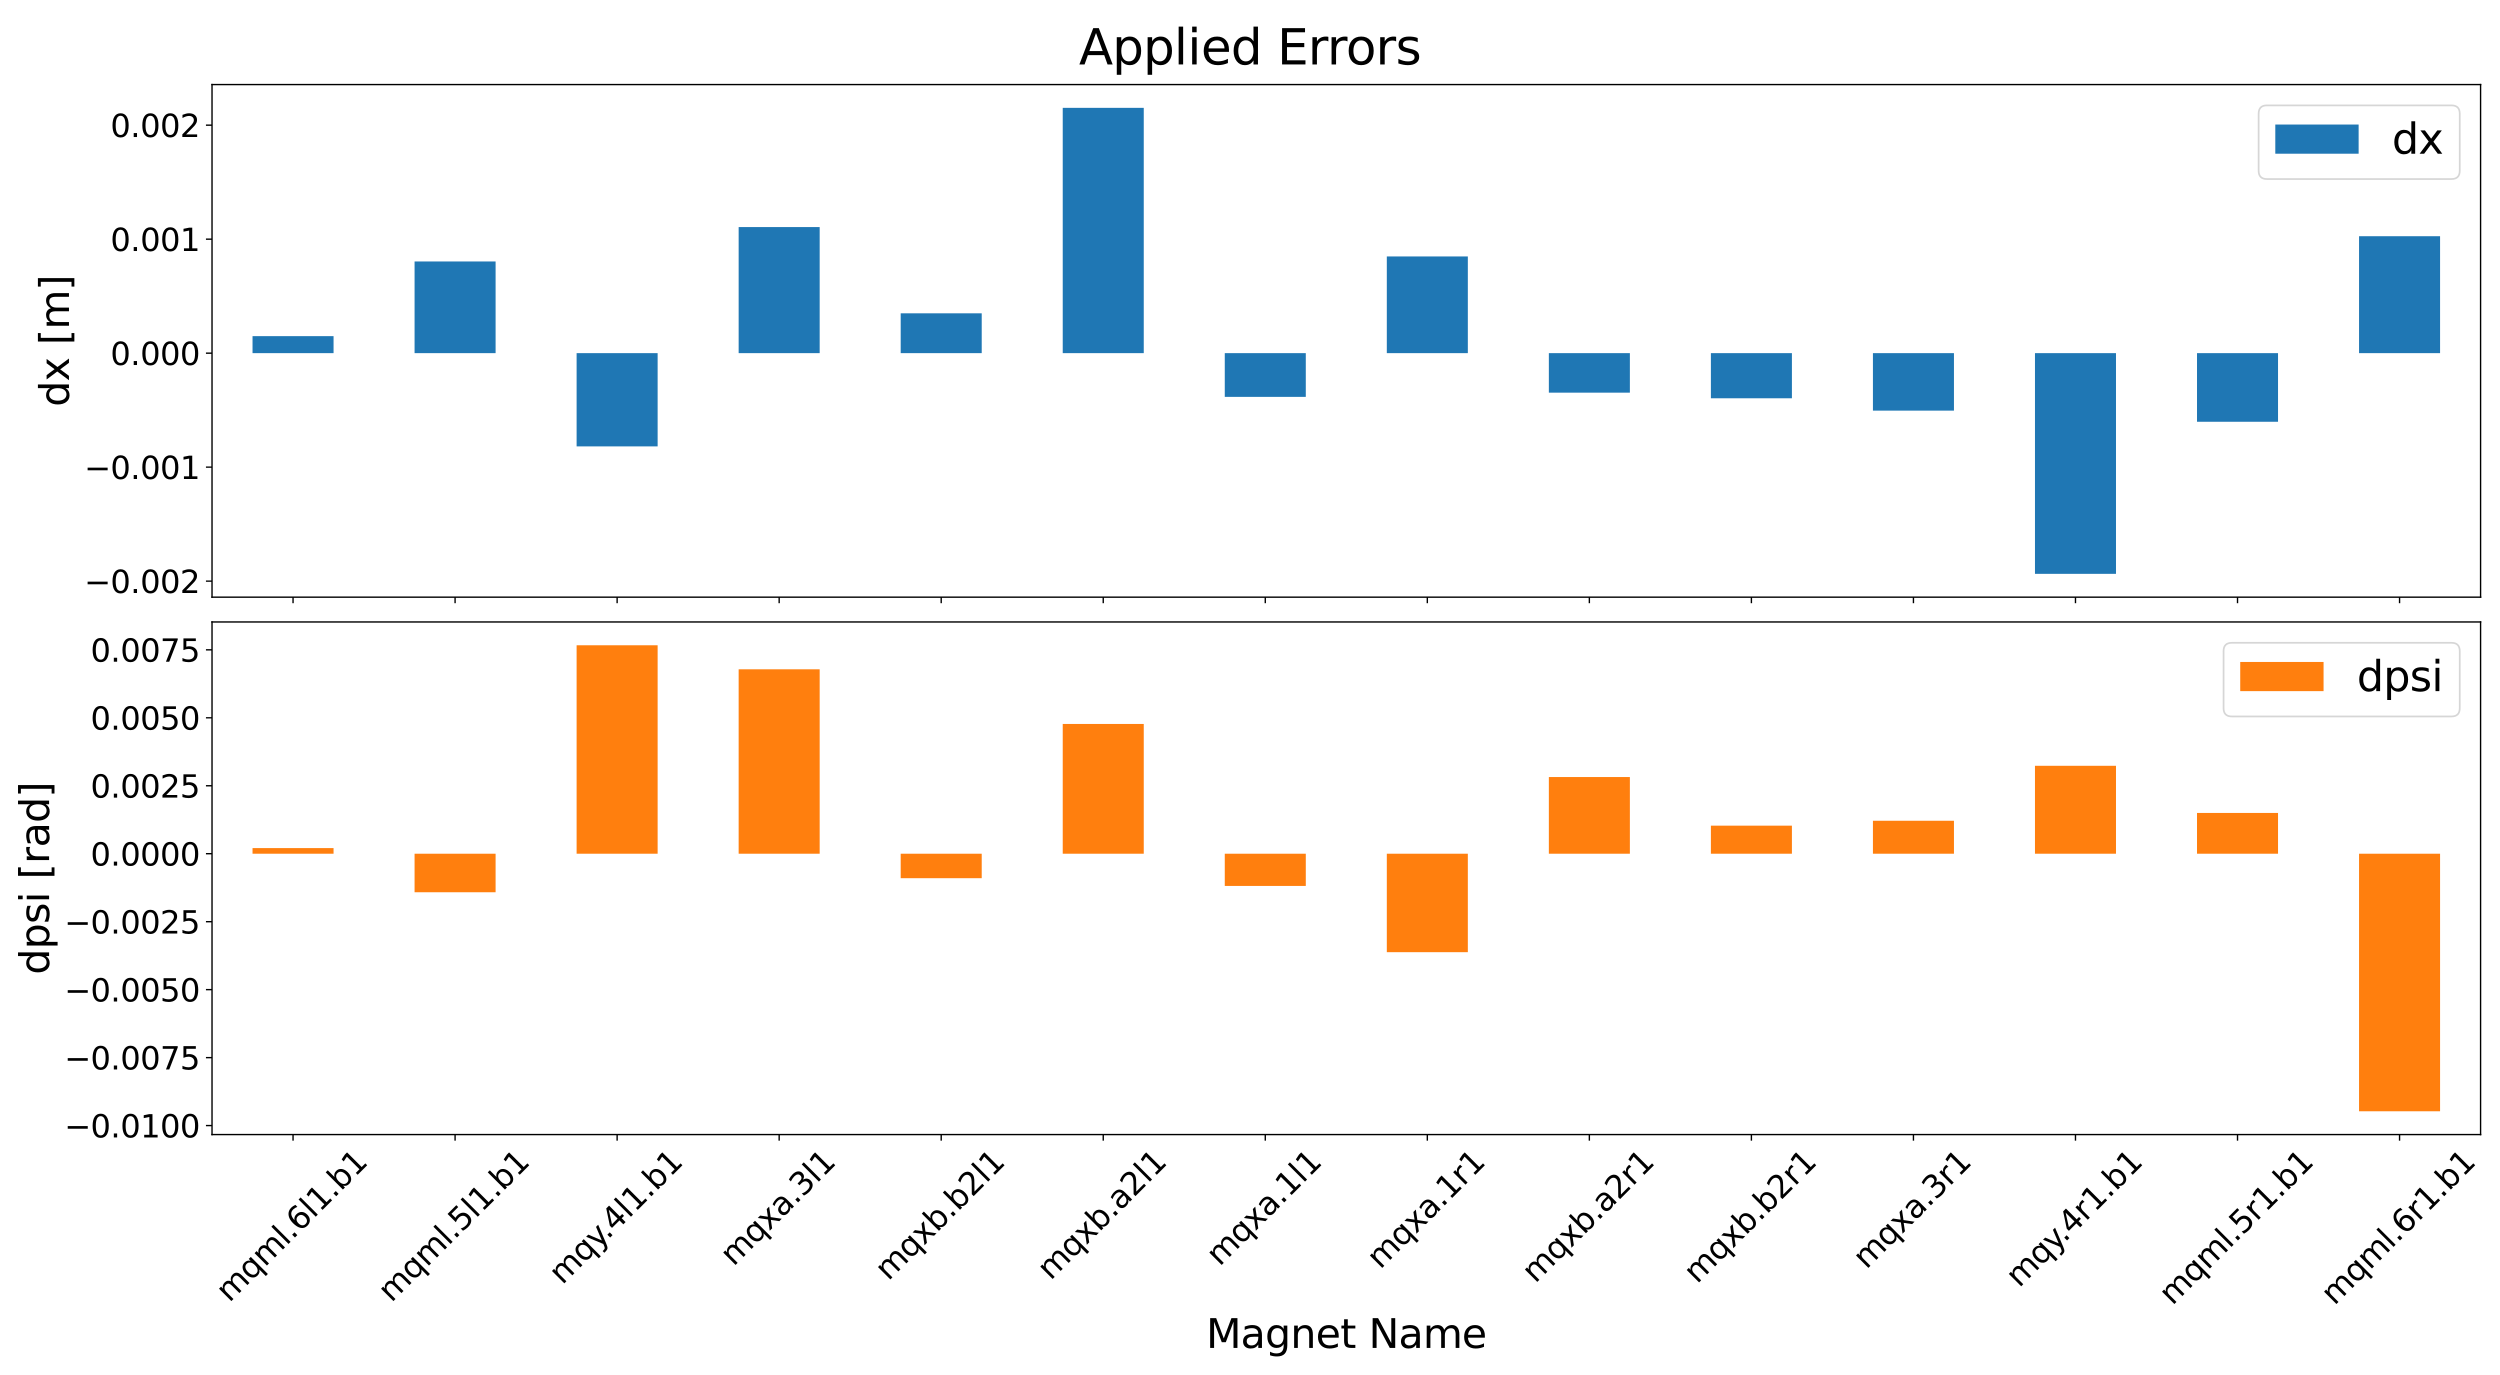 <?xml version="1.0" encoding="utf-8" standalone="no"?>
<!DOCTYPE svg PUBLIC "-//W3C//DTD SVG 1.1//EN"
  "http://www.w3.org/Graphics/SVG/1.1/DTD/svg11.dtd">
<svg xmlns:xlink="http://www.w3.org/1999/xlink" width="1440pt" height="792pt" viewBox="0 0 1440 792" xmlns="http://www.w3.org/2000/svg" version="1.1">
 <defs>
  <style type="text/css">*{stroke-linejoin: round; stroke-linecap: butt}</style>
 </defs>
 <g id="figure_1">
  <g id="patch_1">
   <path d="M 0 792 
L 1440 792 
L 1440 0 
L 0 0 
z
" style="fill: #ffffff"/>
  </g>
  <g id="axes_1">
   <g id="patch_2">
    <path d="M 122.126 343.956 
L 1428.814 343.956 
L 1428.814 48.699 
L 122.126 48.699 
z
" style="fill: #ffffff"/>
   </g>
   <g id="patch_3">
    <path d="M 145.46 203.41 
L 192.127 203.41 
L 192.127 193.617 
L 145.46 193.617 
z
" clip-path="url(#pc0a61273ad)" style="fill: #1f77b4"/>
   </g>
   <g id="patch_4">
    <path d="M 238.795 203.41 
L 285.462 203.41 
L 285.462 150.607 
L 238.795 150.607 
z
" clip-path="url(#pc0a61273ad)" style="fill: #1f77b4"/>
   </g>
   <g id="patch_5">
    <path d="M 332.13 203.41 
L 378.797 203.41 
L 378.797 257.121 
L 332.13 257.121 
z
" clip-path="url(#pc0a61273ad)" style="fill: #1f77b4"/>
   </g>
   <g id="patch_6">
    <path d="M 425.464 203.41 
L 472.132 203.41 
L 472.132 130.792 
L 425.464 130.792 
z
" clip-path="url(#pc0a61273ad)" style="fill: #1f77b4"/>
   </g>
   <g id="patch_7">
    <path d="M 518.799 203.41 
L 565.467 203.41 
L 565.467 180.472 
L 518.799 180.472 
z
" clip-path="url(#pc0a61273ad)" style="fill: #1f77b4"/>
   </g>
   <g id="patch_8">
    <path d="M 612.134 203.41 
L 658.802 203.41 
L 658.802 62.12 
L 612.134 62.12 
z
" clip-path="url(#pc0a61273ad)" style="fill: #1f77b4"/>
   </g>
   <g id="patch_9">
    <path d="M 705.469 203.41 
L 752.136 203.41 
L 752.136 228.599 
L 705.469 228.599 
z
" clip-path="url(#pc0a61273ad)" style="fill: #1f77b4"/>
   </g>
   <g id="patch_10">
    <path d="M 798.804 203.41 
L 845.471 203.41 
L 845.471 147.715 
L 798.804 147.715 
z
" clip-path="url(#pc0a61273ad)" style="fill: #1f77b4"/>
   </g>
   <g id="patch_11">
    <path d="M 892.139 203.41 
L 938.806 203.41 
L 938.806 226.169 
L 892.139 226.169 
z
" clip-path="url(#pc0a61273ad)" style="fill: #1f77b4"/>
   </g>
   <g id="patch_12">
    <path d="M 985.473 203.41 
L 1032.141 203.41 
L 1032.141 229.407 
L 985.473 229.407 
z
" clip-path="url(#pc0a61273ad)" style="fill: #1f77b4"/>
   </g>
   <g id="patch_13">
    <path d="M 1078.808 203.41 
L 1125.476 203.41 
L 1125.476 236.519 
L 1078.808 236.519 
z
" clip-path="url(#pc0a61273ad)" style="fill: #1f77b4"/>
   </g>
   <g id="patch_14">
    <path d="M 1172.143 203.41 
L 1218.81 203.41 
L 1218.81 330.535 
L 1172.143 330.535 
z
" clip-path="url(#pc0a61273ad)" style="fill: #1f77b4"/>
   </g>
   <g id="patch_15">
    <path d="M 1265.478 203.41 
L 1312.145 203.41 
L 1312.145 242.938 
L 1265.478 242.938 
z
" clip-path="url(#pc0a61273ad)" style="fill: #1f77b4"/>
   </g>
   <g id="patch_16">
    <path d="M 1358.813 203.41 
L 1405.48 203.41 
L 1405.48 136.06 
L 1358.813 136.06 
z
" clip-path="url(#pc0a61273ad)" style="fill: #1f77b4"/>
   </g>
   <g id="matplotlib.axis_1">
    <g id="xtick_1">
     <g id="line2d_1">
      <defs>
       <path id="ma0c2e4f33f" d="M 0 0 
L 0 3.5 
" style="stroke: #000000; stroke-width: 0.8"/>
      </defs>
      <g>
       <use xlink:href="#ma0c2e4f33f" x="168.794" y="343.956" style="stroke: #000000; stroke-width: 0.8"/>
      </g>
     </g>
    </g>
    <g id="xtick_2">
     <g id="line2d_2">
      <g>
       <use xlink:href="#ma0c2e4f33f" x="262.128" y="343.956" style="stroke: #000000; stroke-width: 0.8"/>
      </g>
     </g>
    </g>
    <g id="xtick_3">
     <g id="line2d_3">
      <g>
       <use xlink:href="#ma0c2e4f33f" x="355.463" y="343.956" style="stroke: #000000; stroke-width: 0.8"/>
      </g>
     </g>
    </g>
    <g id="xtick_4">
     <g id="line2d_4">
      <g>
       <use xlink:href="#ma0c2e4f33f" x="448.798" y="343.956" style="stroke: #000000; stroke-width: 0.8"/>
      </g>
     </g>
    </g>
    <g id="xtick_5">
     <g id="line2d_5">
      <g>
       <use xlink:href="#ma0c2e4f33f" x="542.133" y="343.956" style="stroke: #000000; stroke-width: 0.8"/>
      </g>
     </g>
    </g>
    <g id="xtick_6">
     <g id="line2d_6">
      <g>
       <use xlink:href="#ma0c2e4f33f" x="635.468" y="343.956" style="stroke: #000000; stroke-width: 0.8"/>
      </g>
     </g>
    </g>
    <g id="xtick_7">
     <g id="line2d_7">
      <g>
       <use xlink:href="#ma0c2e4f33f" x="728.803" y="343.956" style="stroke: #000000; stroke-width: 0.8"/>
      </g>
     </g>
    </g>
    <g id="xtick_8">
     <g id="line2d_8">
      <g>
       <use xlink:href="#ma0c2e4f33f" x="822.137" y="343.956" style="stroke: #000000; stroke-width: 0.8"/>
      </g>
     </g>
    </g>
    <g id="xtick_9">
     <g id="line2d_9">
      <g>
       <use xlink:href="#ma0c2e4f33f" x="915.472" y="343.956" style="stroke: #000000; stroke-width: 0.8"/>
      </g>
     </g>
    </g>
    <g id="xtick_10">
     <g id="line2d_10">
      <g>
       <use xlink:href="#ma0c2e4f33f" x="1008.807" y="343.956" style="stroke: #000000; stroke-width: 0.8"/>
      </g>
     </g>
    </g>
    <g id="xtick_11">
     <g id="line2d_11">
      <g>
       <use xlink:href="#ma0c2e4f33f" x="1102.142" y="343.956" style="stroke: #000000; stroke-width: 0.8"/>
      </g>
     </g>
    </g>
    <g id="xtick_12">
     <g id="line2d_12">
      <g>
       <use xlink:href="#ma0c2e4f33f" x="1195.477" y="343.956" style="stroke: #000000; stroke-width: 0.8"/>
      </g>
     </g>
    </g>
    <g id="xtick_13">
     <g id="line2d_13">
      <g>
       <use xlink:href="#ma0c2e4f33f" x="1288.812" y="343.956" style="stroke: #000000; stroke-width: 0.8"/>
      </g>
     </g>
    </g>
    <g id="xtick_14">
     <g id="line2d_14">
      <g>
       <use xlink:href="#ma0c2e4f33f" x="1382.146" y="343.956" style="stroke: #000000; stroke-width: 0.8"/>
      </g>
     </g>
    </g>
   </g>
   <g id="matplotlib.axis_2">
    <g id="ytick_1">
     <g id="line2d_15">
      <defs>
       <path id="ma0273897bb" d="M 0 0 
L -3.5 0 
" style="stroke: #000000; stroke-width: 0.8"/>
      </defs>
      <g>
       <use xlink:href="#ma0273897bb" x="122.126" y="334.731" style="stroke: #000000; stroke-width: 0.8"/>
      </g>
     </g>
     <g id="text_1">
      <!-- −0.002 -->
      <g transform="translate(48.512 341.57) scale(0.18 -0.18)">
       <defs>
        <path id="DejaVuSans-2212" d="M 678 2272 
L 4684 2272 
L 4684 1741 
L 678 1741 
L 678 2272 
z
" transform="scale(0.016)"/>
        <path id="DejaVuSans-30" d="M 2034 4250 
Q 1547 4250 1301 3770 
Q 1056 3291 1056 2328 
Q 1056 1369 1301 889 
Q 1547 409 2034 409 
Q 2525 409 2770 889 
Q 3016 1369 3016 2328 
Q 3016 3291 2770 3770 
Q 2525 4250 2034 4250 
z
M 2034 4750 
Q 2819 4750 3233 4129 
Q 3647 3509 3647 2328 
Q 3647 1150 3233 529 
Q 2819 -91 2034 -91 
Q 1250 -91 836 529 
Q 422 1150 422 2328 
Q 422 3509 836 4129 
Q 1250 4750 2034 4750 
z
" transform="scale(0.016)"/>
        <path id="DejaVuSans-2e" d="M 684 794 
L 1344 794 
L 1344 0 
L 684 0 
L 684 794 
z
" transform="scale(0.016)"/>
        <path id="DejaVuSans-32" d="M 1228 531 
L 3431 531 
L 3431 0 
L 469 0 
L 469 531 
Q 828 903 1448 1529 
Q 2069 2156 2228 2338 
Q 2531 2678 2651 2914 
Q 2772 3150 2772 3378 
Q 2772 3750 2511 3984 
Q 2250 4219 1831 4219 
Q 1534 4219 1204 4116 
Q 875 4013 500 3803 
L 500 4441 
Q 881 4594 1212 4672 
Q 1544 4750 1819 4750 
Q 2544 4750 2975 4387 
Q 3406 4025 3406 3419 
Q 3406 3131 3298 2873 
Q 3191 2616 2906 2266 
Q 2828 2175 2409 1742 
Q 1991 1309 1228 531 
z
" transform="scale(0.016)"/>
       </defs>
       <use xlink:href="#DejaVuSans-2212"/>
       <use xlink:href="#DejaVuSans-30" transform="translate(83.789 0)"/>
       <use xlink:href="#DejaVuSans-2e" transform="translate(147.412 0)"/>
       <use xlink:href="#DejaVuSans-30" transform="translate(179.199 0)"/>
       <use xlink:href="#DejaVuSans-30" transform="translate(242.822 0)"/>
       <use xlink:href="#DejaVuSans-32" transform="translate(306.445 0)"/>
      </g>
     </g>
    </g>
    <g id="ytick_2">
     <g id="line2d_16">
      <g>
       <use xlink:href="#ma0273897bb" x="122.126" y="269.07" style="stroke: #000000; stroke-width: 0.8"/>
      </g>
     </g>
     <g id="text_2">
      <!-- −0.001 -->
      <g transform="translate(48.512 275.909) scale(0.18 -0.18)">
       <defs>
        <path id="DejaVuSans-31" d="M 794 531 
L 1825 531 
L 1825 4091 
L 703 3866 
L 703 4441 
L 1819 4666 
L 2450 4666 
L 2450 531 
L 3481 531 
L 3481 0 
L 794 0 
L 794 531 
z
" transform="scale(0.016)"/>
       </defs>
       <use xlink:href="#DejaVuSans-2212"/>
       <use xlink:href="#DejaVuSans-30" transform="translate(83.789 0)"/>
       <use xlink:href="#DejaVuSans-2e" transform="translate(147.412 0)"/>
       <use xlink:href="#DejaVuSans-30" transform="translate(179.199 0)"/>
       <use xlink:href="#DejaVuSans-30" transform="translate(242.822 0)"/>
       <use xlink:href="#DejaVuSans-31" transform="translate(306.445 0)"/>
      </g>
     </g>
    </g>
    <g id="ytick_3">
     <g id="line2d_17">
      <g>
       <use xlink:href="#ma0273897bb" x="122.126" y="203.41" style="stroke: #000000; stroke-width: 0.8"/>
      </g>
     </g>
     <g id="text_3">
      <!-- 0.000 -->
      <g transform="translate(63.596 210.248) scale(0.18 -0.18)">
       <use xlink:href="#DejaVuSans-30"/>
       <use xlink:href="#DejaVuSans-2e" transform="translate(63.623 0)"/>
       <use xlink:href="#DejaVuSans-30" transform="translate(95.41 0)"/>
       <use xlink:href="#DejaVuSans-30" transform="translate(159.033 0)"/>
       <use xlink:href="#DejaVuSans-30" transform="translate(222.656 0)"/>
      </g>
     </g>
    </g>
    <g id="ytick_4">
     <g id="line2d_18">
      <g>
       <use xlink:href="#ma0273897bb" x="122.126" y="137.749" style="stroke: #000000; stroke-width: 0.8"/>
      </g>
     </g>
     <g id="text_4">
      <!-- 0.001 -->
      <g transform="translate(63.596 144.587) scale(0.18 -0.18)">
       <use xlink:href="#DejaVuSans-30"/>
       <use xlink:href="#DejaVuSans-2e" transform="translate(63.623 0)"/>
       <use xlink:href="#DejaVuSans-30" transform="translate(95.41 0)"/>
       <use xlink:href="#DejaVuSans-30" transform="translate(159.033 0)"/>
       <use xlink:href="#DejaVuSans-31" transform="translate(222.656 0)"/>
      </g>
     </g>
    </g>
    <g id="ytick_5">
     <g id="line2d_19">
      <g>
       <use xlink:href="#ma0273897bb" x="122.126" y="72.088" style="stroke: #000000; stroke-width: 0.8"/>
      </g>
     </g>
     <g id="text_5">
      <!-- 0.002 -->
      <g transform="translate(63.596 78.927) scale(0.18 -0.18)">
       <use xlink:href="#DejaVuSans-30"/>
       <use xlink:href="#DejaVuSans-2e" transform="translate(63.623 0)"/>
       <use xlink:href="#DejaVuSans-30" transform="translate(95.41 0)"/>
       <use xlink:href="#DejaVuSans-30" transform="translate(159.033 0)"/>
       <use xlink:href="#DejaVuSans-32" transform="translate(222.656 0)"/>
      </g>
     </g>
    </g>
    <g id="text_6">
     <!-- dx [m] -->
     <g transform="translate(39.729 234.265) rotate(-90) scale(0.23 -0.23)">
      <defs>
       <path id="DejaVuSans-64" d="M 2906 2969 
L 2906 4863 
L 3481 4863 
L 3481 0 
L 2906 0 
L 2906 525 
Q 2725 213 2448 61 
Q 2172 -91 1784 -91 
Q 1150 -91 751 415 
Q 353 922 353 1747 
Q 353 2572 751 3078 
Q 1150 3584 1784 3584 
Q 2172 3584 2448 3432 
Q 2725 3281 2906 2969 
z
M 947 1747 
Q 947 1113 1208 752 
Q 1469 391 1925 391 
Q 2381 391 2643 752 
Q 2906 1113 2906 1747 
Q 2906 2381 2643 2742 
Q 2381 3103 1925 3103 
Q 1469 3103 1208 2742 
Q 947 2381 947 1747 
z
" transform="scale(0.016)"/>
       <path id="DejaVuSans-78" d="M 3513 3500 
L 2247 1797 
L 3578 0 
L 2900 0 
L 1881 1375 
L 863 0 
L 184 0 
L 1544 1831 
L 300 3500 
L 978 3500 
L 1906 2253 
L 2834 3500 
L 3513 3500 
z
" transform="scale(0.016)"/>
       <path id="DejaVuSans-20" transform="scale(0.016)"/>
       <path id="DejaVuSans-5b" d="M 550 4863 
L 1875 4863 
L 1875 4416 
L 1125 4416 
L 1125 -397 
L 1875 -397 
L 1875 -844 
L 550 -844 
L 550 4863 
z
" transform="scale(0.016)"/>
       <path id="DejaVuSans-6d" d="M 3328 2828 
Q 3544 3216 3844 3400 
Q 4144 3584 4550 3584 
Q 5097 3584 5394 3201 
Q 5691 2819 5691 2113 
L 5691 0 
L 5113 0 
L 5113 2094 
Q 5113 2597 4934 2840 
Q 4756 3084 4391 3084 
Q 3944 3084 3684 2787 
Q 3425 2491 3425 1978 
L 3425 0 
L 2847 0 
L 2847 2094 
Q 2847 2600 2669 2842 
Q 2491 3084 2119 3084 
Q 1678 3084 1418 2786 
Q 1159 2488 1159 1978 
L 1159 0 
L 581 0 
L 581 3500 
L 1159 3500 
L 1159 2956 
Q 1356 3278 1631 3431 
Q 1906 3584 2284 3584 
Q 2666 3584 2933 3390 
Q 3200 3197 3328 2828 
z
" transform="scale(0.016)"/>
       <path id="DejaVuSans-5d" d="M 1947 4863 
L 1947 -844 
L 622 -844 
L 622 -397 
L 1369 -397 
L 1369 4416 
L 622 4416 
L 622 4863 
L 1947 4863 
z
" transform="scale(0.016)"/>
      </defs>
      <use xlink:href="#DejaVuSans-64"/>
      <use xlink:href="#DejaVuSans-78" transform="translate(63.477 0)"/>
      <use xlink:href="#DejaVuSans-20" transform="translate(122.656 0)"/>
      <use xlink:href="#DejaVuSans-5b" transform="translate(154.443 0)"/>
      <use xlink:href="#DejaVuSans-6d" transform="translate(193.457 0)"/>
      <use xlink:href="#DejaVuSans-5d" transform="translate(290.869 0)"/>
     </g>
    </g>
   </g>
   <g id="patch_17">
    <path d="M 122.126 343.956 
L 122.126 48.699 
" style="fill: none; stroke: #000000; stroke-width: 0.8; stroke-linejoin: miter; stroke-linecap: square"/>
   </g>
   <g id="patch_18">
    <path d="M 1428.814 343.956 
L 1428.814 48.699 
" style="fill: none; stroke: #000000; stroke-width: 0.8; stroke-linejoin: miter; stroke-linecap: square"/>
   </g>
   <g id="patch_19">
    <path d="M 122.126 343.956 
L 1428.814 343.956 
" style="fill: none; stroke: #000000; stroke-width: 0.8; stroke-linejoin: miter; stroke-linecap: square"/>
   </g>
   <g id="patch_20">
    <path d="M 122.126 48.699 
L 1428.814 48.699 
" style="fill: none; stroke: #000000; stroke-width: 0.8; stroke-linejoin: miter; stroke-linecap: square"/>
   </g>
   <g id="legend_1">
    <g id="patch_21">
     <path d="M 1305.773 103.126 
L 1412.014 103.126 
Q 1416.814 103.126 1416.814 98.326 
L 1416.814 65.499 
Q 1416.814 60.699 1412.014 60.699 
L 1305.773 60.699 
Q 1300.973 60.699 1300.973 65.499 
L 1300.973 98.326 
Q 1300.973 103.126 1305.773 103.126 
z
" style="fill: #ffffff; opacity: 0.8; stroke: #cccccc; stroke-linejoin: miter"/>
    </g>
    <g id="patch_22">
     <path d="M 1310.573 88.535 
L 1358.573 88.535 
L 1358.573 71.735 
L 1310.573 71.735 
z
" style="fill: #1f77b4"/>
    </g>
    <g id="text_7">
     <!-- dx -->
     <g transform="translate(1377.773 88.535) scale(0.24 -0.24)">
      <use xlink:href="#DejaVuSans-64"/>
      <use xlink:href="#DejaVuSans-78" transform="translate(63.477 0)"/>
     </g>
    </g>
   </g>
  </g>
  <g id="axes_2">
   <g id="patch_23">
    <path d="M 122.126 653.513 
L 1428.814 653.513 
L 1428.814 358.256 
L 122.126 358.256 
z
" style="fill: #ffffff"/>
   </g>
   <g id="patch_24">
    <path d="M 145.46 491.743 
L 192.127 491.743 
L 192.127 488.501 
L 145.46 488.501 
z
" clip-path="url(#p7604dd1d74)" style="fill: #ff7f0e"/>
   </g>
   <g id="patch_25">
    <path d="M 238.795 491.743 
L 285.462 491.743 
L 285.462 513.935 
L 238.795 513.935 
z
" clip-path="url(#p7604dd1d74)" style="fill: #ff7f0e"/>
   </g>
   <g id="patch_26">
    <path d="M 332.13 491.743 
L 378.797 491.743 
L 378.797 371.677 
L 332.13 371.677 
z
" clip-path="url(#p7604dd1d74)" style="fill: #ff7f0e"/>
   </g>
   <g id="patch_27">
    <path d="M 425.464 491.743 
L 472.132 491.743 
L 472.132 385.52 
L 425.464 385.52 
z
" clip-path="url(#p7604dd1d74)" style="fill: #ff7f0e"/>
   </g>
   <g id="patch_28">
    <path d="M 518.799 491.743 
L 565.467 491.743 
L 565.467 505.838 
L 518.799 505.838 
z
" clip-path="url(#p7604dd1d74)" style="fill: #ff7f0e"/>
   </g>
   <g id="patch_29">
    <path d="M 612.134 491.743 
L 658.802 491.743 
L 658.802 417 
L 612.134 417 
z
" clip-path="url(#p7604dd1d74)" style="fill: #ff7f0e"/>
   </g>
   <g id="patch_30">
    <path d="M 705.469 491.743 
L 752.136 491.743 
L 752.136 510.298 
L 705.469 510.298 
z
" clip-path="url(#p7604dd1d74)" style="fill: #ff7f0e"/>
   </g>
   <g id="patch_31">
    <path d="M 798.804 491.743 
L 845.471 491.743 
L 845.471 548.453 
L 798.804 548.453 
z
" clip-path="url(#p7604dd1d74)" style="fill: #ff7f0e"/>
   </g>
   <g id="patch_32">
    <path d="M 892.139 491.743 
L 938.806 491.743 
L 938.806 447.575 
L 892.139 447.575 
z
" clip-path="url(#p7604dd1d74)" style="fill: #ff7f0e"/>
   </g>
   <g id="patch_33">
    <path d="M 985.473 491.743 
L 1032.141 491.743 
L 1032.141 475.581 
L 985.473 475.581 
z
" clip-path="url(#p7604dd1d74)" style="fill: #ff7f0e"/>
   </g>
   <g id="patch_34">
    <path d="M 1078.808 491.743 
L 1125.476 491.743 
L 1125.476 472.759 
L 1078.808 472.759 
z
" clip-path="url(#p7604dd1d74)" style="fill: #ff7f0e"/>
   </g>
   <g id="patch_35">
    <path d="M 1172.143 491.743 
L 1218.81 491.743 
L 1218.81 441.098 
L 1172.143 441.098 
z
" clip-path="url(#p7604dd1d74)" style="fill: #ff7f0e"/>
   </g>
   <g id="patch_36">
    <path d="M 1265.478 491.743 
L 1312.145 491.743 
L 1312.145 468.256 
L 1265.478 468.256 
z
" clip-path="url(#p7604dd1d74)" style="fill: #ff7f0e"/>
   </g>
   <g id="patch_37">
    <path d="M 1358.813 491.743 
L 1405.48 491.743 
L 1405.48 640.092 
L 1358.813 640.092 
z
" clip-path="url(#p7604dd1d74)" style="fill: #ff7f0e"/>
   </g>
   <g id="matplotlib.axis_3">
    <g id="xtick_15">
     <g id="line2d_20">
      <g>
       <use xlink:href="#ma0c2e4f33f" x="168.794" y="653.513" style="stroke: #000000; stroke-width: 0.8"/>
      </g>
     </g>
     <g id="text_8">
      <!-- mqml.6l1.b1 -->
      <g transform="translate(132.099 750.597) rotate(-45) scale(0.18 -0.18)">
       <defs>
        <path id="DejaVuSans-71" d="M 947 1747 
Q 947 1113 1208 752 
Q 1469 391 1925 391 
Q 2381 391 2643 752 
Q 2906 1113 2906 1747 
Q 2906 2381 2643 2742 
Q 2381 3103 1925 3103 
Q 1469 3103 1208 2742 
Q 947 2381 947 1747 
z
M 2906 525 
Q 2725 213 2448 61 
Q 2172 -91 1784 -91 
Q 1150 -91 751 415 
Q 353 922 353 1747 
Q 353 2572 751 3078 
Q 1150 3584 1784 3584 
Q 2172 3584 2448 3432 
Q 2725 3281 2906 2969 
L 2906 3500 
L 3481 3500 
L 3481 -1331 
L 2906 -1331 
L 2906 525 
z
" transform="scale(0.016)"/>
        <path id="DejaVuSans-6c" d="M 603 4863 
L 1178 4863 
L 1178 0 
L 603 0 
L 603 4863 
z
" transform="scale(0.016)"/>
        <path id="DejaVuSans-36" d="M 2113 2584 
Q 1688 2584 1439 2293 
Q 1191 2003 1191 1497 
Q 1191 994 1439 701 
Q 1688 409 2113 409 
Q 2538 409 2786 701 
Q 3034 994 3034 1497 
Q 3034 2003 2786 2293 
Q 2538 2584 2113 2584 
z
M 3366 4563 
L 3366 3988 
Q 3128 4100 2886 4159 
Q 2644 4219 2406 4219 
Q 1781 4219 1451 3797 
Q 1122 3375 1075 2522 
Q 1259 2794 1537 2939 
Q 1816 3084 2150 3084 
Q 2853 3084 3261 2657 
Q 3669 2231 3669 1497 
Q 3669 778 3244 343 
Q 2819 -91 2113 -91 
Q 1303 -91 875 529 
Q 447 1150 447 2328 
Q 447 3434 972 4092 
Q 1497 4750 2381 4750 
Q 2619 4750 2861 4703 
Q 3103 4656 3366 4563 
z
" transform="scale(0.016)"/>
        <path id="DejaVuSans-62" d="M 3116 1747 
Q 3116 2381 2855 2742 
Q 2594 3103 2138 3103 
Q 1681 3103 1420 2742 
Q 1159 2381 1159 1747 
Q 1159 1113 1420 752 
Q 1681 391 2138 391 
Q 2594 391 2855 752 
Q 3116 1113 3116 1747 
z
M 1159 2969 
Q 1341 3281 1617 3432 
Q 1894 3584 2278 3584 
Q 2916 3584 3314 3078 
Q 3713 2572 3713 1747 
Q 3713 922 3314 415 
Q 2916 -91 2278 -91 
Q 1894 -91 1617 61 
Q 1341 213 1159 525 
L 1159 0 
L 581 0 
L 581 4863 
L 1159 4863 
L 1159 2969 
z
" transform="scale(0.016)"/>
       </defs>
       <use xlink:href="#DejaVuSans-6d"/>
       <use xlink:href="#DejaVuSans-71" transform="translate(97.412 0)"/>
       <use xlink:href="#DejaVuSans-6d" transform="translate(160.889 0)"/>
       <use xlink:href="#DejaVuSans-6c" transform="translate(258.301 0)"/>
       <use xlink:href="#DejaVuSans-2e" transform="translate(286.084 0)"/>
       <use xlink:href="#DejaVuSans-36" transform="translate(317.871 0)"/>
       <use xlink:href="#DejaVuSans-6c" transform="translate(381.494 0)"/>
       <use xlink:href="#DejaVuSans-31" transform="translate(409.277 0)"/>
       <use xlink:href="#DejaVuSans-2e" transform="translate(472.9 0)"/>
       <use xlink:href="#DejaVuSans-62" transform="translate(504.688 0)"/>
       <use xlink:href="#DejaVuSans-31" transform="translate(568.164 0)"/>
      </g>
     </g>
    </g>
    <g id="xtick_16">
     <g id="line2d_21">
      <g>
       <use xlink:href="#ma0c2e4f33f" x="262.128" y="653.513" style="stroke: #000000; stroke-width: 0.8"/>
      </g>
     </g>
     <g id="text_9">
      <!-- mqml.5l1.b1 -->
      <g transform="translate(225.434 750.597) rotate(-45) scale(0.18 -0.18)">
       <defs>
        <path id="DejaVuSans-35" d="M 691 4666 
L 3169 4666 
L 3169 4134 
L 1269 4134 
L 1269 2991 
Q 1406 3038 1543 3061 
Q 1681 3084 1819 3084 
Q 2600 3084 3056 2656 
Q 3513 2228 3513 1497 
Q 3513 744 3044 326 
Q 2575 -91 1722 -91 
Q 1428 -91 1123 -41 
Q 819 9 494 109 
L 494 744 
Q 775 591 1075 516 
Q 1375 441 1709 441 
Q 2250 441 2565 725 
Q 2881 1009 2881 1497 
Q 2881 1984 2565 2268 
Q 2250 2553 1709 2553 
Q 1456 2553 1204 2497 
Q 953 2441 691 2322 
L 691 4666 
z
" transform="scale(0.016)"/>
       </defs>
       <use xlink:href="#DejaVuSans-6d"/>
       <use xlink:href="#DejaVuSans-71" transform="translate(97.412 0)"/>
       <use xlink:href="#DejaVuSans-6d" transform="translate(160.889 0)"/>
       <use xlink:href="#DejaVuSans-6c" transform="translate(258.301 0)"/>
       <use xlink:href="#DejaVuSans-2e" transform="translate(286.084 0)"/>
       <use xlink:href="#DejaVuSans-35" transform="translate(317.871 0)"/>
       <use xlink:href="#DejaVuSans-6c" transform="translate(381.494 0)"/>
       <use xlink:href="#DejaVuSans-31" transform="translate(409.277 0)"/>
       <use xlink:href="#DejaVuSans-2e" transform="translate(472.9 0)"/>
       <use xlink:href="#DejaVuSans-62" transform="translate(504.688 0)"/>
       <use xlink:href="#DejaVuSans-31" transform="translate(568.164 0)"/>
      </g>
     </g>
    </g>
    <g id="xtick_17">
     <g id="line2d_22">
      <g>
       <use xlink:href="#ma0c2e4f33f" x="355.463" y="653.513" style="stroke: #000000; stroke-width: 0.8"/>
      </g>
     </g>
     <g id="text_10">
      <!-- mqy.4l1.b1 -->
      <g transform="translate(323.876 740.383) rotate(-45) scale(0.18 -0.18)">
       <defs>
        <path id="DejaVuSans-79" d="M 2059 -325 
Q 1816 -950 1584 -1140 
Q 1353 -1331 966 -1331 
L 506 -1331 
L 506 -850 
L 844 -850 
Q 1081 -850 1212 -737 
Q 1344 -625 1503 -206 
L 1606 56 
L 191 3500 
L 800 3500 
L 1894 763 
L 2988 3500 
L 3597 3500 
L 2059 -325 
z
" transform="scale(0.016)"/>
        <path id="DejaVuSans-34" d="M 2419 4116 
L 825 1625 
L 2419 1625 
L 2419 4116 
z
M 2253 4666 
L 3047 4666 
L 3047 1625 
L 3713 1625 
L 3713 1100 
L 3047 1100 
L 3047 0 
L 2419 0 
L 2419 1100 
L 313 1100 
L 313 1709 
L 2253 4666 
z
" transform="scale(0.016)"/>
       </defs>
       <use xlink:href="#DejaVuSans-6d"/>
       <use xlink:href="#DejaVuSans-71" transform="translate(97.412 0)"/>
       <use xlink:href="#DejaVuSans-79" transform="translate(160.889 0)"/>
       <use xlink:href="#DejaVuSans-2e" transform="translate(205.818 0)"/>
       <use xlink:href="#DejaVuSans-34" transform="translate(237.605 0)"/>
       <use xlink:href="#DejaVuSans-6c" transform="translate(301.229 0)"/>
       <use xlink:href="#DejaVuSans-31" transform="translate(329.012 0)"/>
       <use xlink:href="#DejaVuSans-2e" transform="translate(392.635 0)"/>
       <use xlink:href="#DejaVuSans-62" transform="translate(424.422 0)"/>
       <use xlink:href="#DejaVuSans-31" transform="translate(487.898 0)"/>
      </g>
     </g>
    </g>
    <g id="xtick_18">
     <g id="line2d_23">
      <g>
       <use xlink:href="#ma0c2e4f33f" x="448.798" y="653.513" style="stroke: #000000; stroke-width: 0.8"/>
      </g>
     </g>
     <g id="text_11">
      <!-- mqxa.3l1 -->
      <g transform="translate(422.516 729.773) rotate(-45) scale(0.18 -0.18)">
       <defs>
        <path id="DejaVuSans-61" d="M 2194 1759 
Q 1497 1759 1228 1600 
Q 959 1441 959 1056 
Q 959 750 1161 570 
Q 1363 391 1709 391 
Q 2188 391 2477 730 
Q 2766 1069 2766 1631 
L 2766 1759 
L 2194 1759 
z
M 3341 1997 
L 3341 0 
L 2766 0 
L 2766 531 
Q 2569 213 2275 61 
Q 1981 -91 1556 -91 
Q 1019 -91 701 211 
Q 384 513 384 1019 
Q 384 1609 779 1909 
Q 1175 2209 1959 2209 
L 2766 2209 
L 2766 2266 
Q 2766 2663 2505 2880 
Q 2244 3097 1772 3097 
Q 1472 3097 1187 3025 
Q 903 2953 641 2809 
L 641 3341 
Q 956 3463 1253 3523 
Q 1550 3584 1831 3584 
Q 2591 3584 2966 3190 
Q 3341 2797 3341 1997 
z
" transform="scale(0.016)"/>
        <path id="DejaVuSans-33" d="M 2597 2516 
Q 3050 2419 3304 2112 
Q 3559 1806 3559 1356 
Q 3559 666 3084 287 
Q 2609 -91 1734 -91 
Q 1441 -91 1130 -33 
Q 819 25 488 141 
L 488 750 
Q 750 597 1062 519 
Q 1375 441 1716 441 
Q 2309 441 2620 675 
Q 2931 909 2931 1356 
Q 2931 1769 2642 2001 
Q 2353 2234 1838 2234 
L 1294 2234 
L 1294 2753 
L 1863 2753 
Q 2328 2753 2575 2939 
Q 2822 3125 2822 3475 
Q 2822 3834 2567 4026 
Q 2313 4219 1838 4219 
Q 1578 4219 1281 4162 
Q 984 4106 628 3988 
L 628 4550 
Q 988 4650 1302 4700 
Q 1616 4750 1894 4750 
Q 2613 4750 3031 4423 
Q 3450 4097 3450 3541 
Q 3450 3153 3228 2886 
Q 3006 2619 2597 2516 
z
" transform="scale(0.016)"/>
       </defs>
       <use xlink:href="#DejaVuSans-6d"/>
       <use xlink:href="#DejaVuSans-71" transform="translate(97.412 0)"/>
       <use xlink:href="#DejaVuSans-78" transform="translate(160.889 0)"/>
       <use xlink:href="#DejaVuSans-61" transform="translate(220.068 0)"/>
       <use xlink:href="#DejaVuSans-2e" transform="translate(281.348 0)"/>
       <use xlink:href="#DejaVuSans-33" transform="translate(313.135 0)"/>
       <use xlink:href="#DejaVuSans-6c" transform="translate(376.758 0)"/>
       <use xlink:href="#DejaVuSans-31" transform="translate(404.541 0)"/>
      </g>
     </g>
    </g>
    <g id="xtick_19">
     <g id="line2d_24">
      <g>
       <use xlink:href="#ma0c2e4f33f" x="542.133" y="653.513" style="stroke: #000000; stroke-width: 0.8"/>
      </g>
     </g>
     <g id="text_12">
      <!-- mqxb.b2l1 -->
      <g transform="translate(511.67 738.133) rotate(-45) scale(0.18 -0.18)">
       <use xlink:href="#DejaVuSans-6d"/>
       <use xlink:href="#DejaVuSans-71" transform="translate(97.412 0)"/>
       <use xlink:href="#DejaVuSans-78" transform="translate(160.889 0)"/>
       <use xlink:href="#DejaVuSans-62" transform="translate(220.068 0)"/>
       <use xlink:href="#DejaVuSans-2e" transform="translate(283.545 0)"/>
       <use xlink:href="#DejaVuSans-62" transform="translate(315.332 0)"/>
       <use xlink:href="#DejaVuSans-32" transform="translate(378.809 0)"/>
       <use xlink:href="#DejaVuSans-6c" transform="translate(442.432 0)"/>
       <use xlink:href="#DejaVuSans-31" transform="translate(470.215 0)"/>
      </g>
     </g>
    </g>
    <g id="xtick_20">
     <g id="line2d_25">
      <g>
       <use xlink:href="#ma0c2e4f33f" x="635.468" y="653.513" style="stroke: #000000; stroke-width: 0.8"/>
      </g>
     </g>
     <g id="text_13">
      <!-- mqxb.a2l1 -->
      <g transform="translate(605.146 737.853) rotate(-45) scale(0.18 -0.18)">
       <use xlink:href="#DejaVuSans-6d"/>
       <use xlink:href="#DejaVuSans-71" transform="translate(97.412 0)"/>
       <use xlink:href="#DejaVuSans-78" transform="translate(160.889 0)"/>
       <use xlink:href="#DejaVuSans-62" transform="translate(220.068 0)"/>
       <use xlink:href="#DejaVuSans-2e" transform="translate(283.545 0)"/>
       <use xlink:href="#DejaVuSans-61" transform="translate(315.332 0)"/>
       <use xlink:href="#DejaVuSans-32" transform="translate(376.611 0)"/>
       <use xlink:href="#DejaVuSans-6c" transform="translate(440.234 0)"/>
       <use xlink:href="#DejaVuSans-31" transform="translate(468.018 0)"/>
      </g>
     </g>
    </g>
    <g id="xtick_21">
     <g id="line2d_26">
      <g>
       <use xlink:href="#ma0c2e4f33f" x="728.803" y="653.513" style="stroke: #000000; stroke-width: 0.8"/>
      </g>
     </g>
     <g id="text_14">
      <!-- mqxa.1l1 -->
      <g transform="translate(702.52 729.773) rotate(-45) scale(0.18 -0.18)">
       <use xlink:href="#DejaVuSans-6d"/>
       <use xlink:href="#DejaVuSans-71" transform="translate(97.412 0)"/>
       <use xlink:href="#DejaVuSans-78" transform="translate(160.889 0)"/>
       <use xlink:href="#DejaVuSans-61" transform="translate(220.068 0)"/>
       <use xlink:href="#DejaVuSans-2e" transform="translate(281.348 0)"/>
       <use xlink:href="#DejaVuSans-31" transform="translate(313.135 0)"/>
       <use xlink:href="#DejaVuSans-6c" transform="translate(376.758 0)"/>
       <use xlink:href="#DejaVuSans-31" transform="translate(404.541 0)"/>
      </g>
     </g>
    </g>
    <g id="xtick_22">
     <g id="line2d_27">
      <g>
       <use xlink:href="#ma0c2e4f33f" x="822.137" y="653.513" style="stroke: #000000; stroke-width: 0.8"/>
      </g>
     </g>
     <g id="text_15">
      <!-- mqxa.1r1 -->
      <g transform="translate(795.007 731.469) rotate(-45) scale(0.18 -0.18)">
       <defs>
        <path id="DejaVuSans-72" d="M 2631 2963 
Q 2534 3019 2420 3045 
Q 2306 3072 2169 3072 
Q 1681 3072 1420 2755 
Q 1159 2438 1159 1844 
L 1159 0 
L 581 0 
L 581 3500 
L 1159 3500 
L 1159 2956 
Q 1341 3275 1631 3429 
Q 1922 3584 2338 3584 
Q 2397 3584 2469 3576 
Q 2541 3569 2628 3553 
L 2631 2963 
z
" transform="scale(0.016)"/>
       </defs>
       <use xlink:href="#DejaVuSans-6d"/>
       <use xlink:href="#DejaVuSans-71" transform="translate(97.412 0)"/>
       <use xlink:href="#DejaVuSans-78" transform="translate(160.889 0)"/>
       <use xlink:href="#DejaVuSans-61" transform="translate(220.068 0)"/>
       <use xlink:href="#DejaVuSans-2e" transform="translate(281.348 0)"/>
       <use xlink:href="#DejaVuSans-31" transform="translate(313.135 0)"/>
       <use xlink:href="#DejaVuSans-72" transform="translate(376.758 0)"/>
       <use xlink:href="#DejaVuSans-31" transform="translate(417.871 0)"/>
      </g>
     </g>
    </g>
    <g id="xtick_23">
     <g id="line2d_28">
      <g>
       <use xlink:href="#ma0c2e4f33f" x="915.472" y="653.513" style="stroke: #000000; stroke-width: 0.8"/>
      </g>
     </g>
     <g id="text_16">
      <!-- mqxb.a2r1 -->
      <g transform="translate(884.302 739.549) rotate(-45) scale(0.18 -0.18)">
       <use xlink:href="#DejaVuSans-6d"/>
       <use xlink:href="#DejaVuSans-71" transform="translate(97.412 0)"/>
       <use xlink:href="#DejaVuSans-78" transform="translate(160.889 0)"/>
       <use xlink:href="#DejaVuSans-62" transform="translate(220.068 0)"/>
       <use xlink:href="#DejaVuSans-2e" transform="translate(283.545 0)"/>
       <use xlink:href="#DejaVuSans-61" transform="translate(315.332 0)"/>
       <use xlink:href="#DejaVuSans-32" transform="translate(376.611 0)"/>
       <use xlink:href="#DejaVuSans-72" transform="translate(440.234 0)"/>
       <use xlink:href="#DejaVuSans-31" transform="translate(481.348 0)"/>
      </g>
     </g>
    </g>
    <g id="xtick_24">
     <g id="line2d_29">
      <g>
       <use xlink:href="#ma0c2e4f33f" x="1008.807" y="653.513" style="stroke: #000000; stroke-width: 0.8"/>
      </g>
     </g>
     <g id="text_17">
      <!-- mqxb.b2r1 -->
      <g transform="translate(977.496 739.83) rotate(-45) scale(0.18 -0.18)">
       <use xlink:href="#DejaVuSans-6d"/>
       <use xlink:href="#DejaVuSans-71" transform="translate(97.412 0)"/>
       <use xlink:href="#DejaVuSans-78" transform="translate(160.889 0)"/>
       <use xlink:href="#DejaVuSans-62" transform="translate(220.068 0)"/>
       <use xlink:href="#DejaVuSans-2e" transform="translate(283.545 0)"/>
       <use xlink:href="#DejaVuSans-62" transform="translate(315.332 0)"/>
       <use xlink:href="#DejaVuSans-32" transform="translate(378.809 0)"/>
       <use xlink:href="#DejaVuSans-72" transform="translate(442.432 0)"/>
       <use xlink:href="#DejaVuSans-31" transform="translate(483.545 0)"/>
      </g>
     </g>
    </g>
    <g id="xtick_25">
     <g id="line2d_30">
      <g>
       <use xlink:href="#ma0c2e4f33f" x="1102.142" y="653.513" style="stroke: #000000; stroke-width: 0.8"/>
      </g>
     </g>
     <g id="text_18">
      <!-- mqxa.3r1 -->
      <g transform="translate(1075.012 731.469) rotate(-45) scale(0.18 -0.18)">
       <use xlink:href="#DejaVuSans-6d"/>
       <use xlink:href="#DejaVuSans-71" transform="translate(97.412 0)"/>
       <use xlink:href="#DejaVuSans-78" transform="translate(160.889 0)"/>
       <use xlink:href="#DejaVuSans-61" transform="translate(220.068 0)"/>
       <use xlink:href="#DejaVuSans-2e" transform="translate(281.348 0)"/>
       <use xlink:href="#DejaVuSans-33" transform="translate(313.135 0)"/>
       <use xlink:href="#DejaVuSans-72" transform="translate(376.758 0)"/>
       <use xlink:href="#DejaVuSans-31" transform="translate(417.871 0)"/>
      </g>
     </g>
    </g>
    <g id="xtick_26">
     <g id="line2d_31">
      <g>
       <use xlink:href="#ma0c2e4f33f" x="1195.477" y="653.513" style="stroke: #000000; stroke-width: 0.8"/>
      </g>
     </g>
     <g id="text_19">
      <!-- mqy.4r1.b1 -->
      <g transform="translate(1163.041 742.079) rotate(-45) scale(0.18 -0.18)">
       <use xlink:href="#DejaVuSans-6d"/>
       <use xlink:href="#DejaVuSans-71" transform="translate(97.412 0)"/>
       <use xlink:href="#DejaVuSans-79" transform="translate(160.889 0)"/>
       <use xlink:href="#DejaVuSans-2e" transform="translate(205.818 0)"/>
       <use xlink:href="#DejaVuSans-34" transform="translate(237.605 0)"/>
       <use xlink:href="#DejaVuSans-72" transform="translate(301.229 0)"/>
       <use xlink:href="#DejaVuSans-31" transform="translate(342.342 0)"/>
       <use xlink:href="#DejaVuSans-2e" transform="translate(405.965 0)"/>
       <use xlink:href="#DejaVuSans-62" transform="translate(437.752 0)"/>
       <use xlink:href="#DejaVuSans-31" transform="translate(501.229 0)"/>
      </g>
     </g>
    </g>
    <g id="xtick_27">
     <g id="line2d_32">
      <g>
       <use xlink:href="#ma0c2e4f33f" x="1288.812" y="653.513" style="stroke: #000000; stroke-width: 0.8"/>
      </g>
     </g>
     <g id="text_20">
      <!-- mqml.5r1.b1 -->
      <g transform="translate(1251.269 752.293) rotate(-45) scale(0.18 -0.18)">
       <use xlink:href="#DejaVuSans-6d"/>
       <use xlink:href="#DejaVuSans-71" transform="translate(97.412 0)"/>
       <use xlink:href="#DejaVuSans-6d" transform="translate(160.889 0)"/>
       <use xlink:href="#DejaVuSans-6c" transform="translate(258.301 0)"/>
       <use xlink:href="#DejaVuSans-2e" transform="translate(286.084 0)"/>
       <use xlink:href="#DejaVuSans-35" transform="translate(317.871 0)"/>
       <use xlink:href="#DejaVuSans-72" transform="translate(381.494 0)"/>
       <use xlink:href="#DejaVuSans-31" transform="translate(422.607 0)"/>
       <use xlink:href="#DejaVuSans-2e" transform="translate(486.23 0)"/>
       <use xlink:href="#DejaVuSans-62" transform="translate(518.018 0)"/>
       <use xlink:href="#DejaVuSans-31" transform="translate(581.494 0)"/>
      </g>
     </g>
    </g>
    <g id="xtick_28">
     <g id="line2d_33">
      <g>
       <use xlink:href="#ma0c2e4f33f" x="1382.146" y="653.513" style="stroke: #000000; stroke-width: 0.8"/>
      </g>
     </g>
     <g id="text_21">
      <!-- mqml.6r1.b1 -->
      <g transform="translate(1344.604 752.293) rotate(-45) scale(0.18 -0.18)">
       <use xlink:href="#DejaVuSans-6d"/>
       <use xlink:href="#DejaVuSans-71" transform="translate(97.412 0)"/>
       <use xlink:href="#DejaVuSans-6d" transform="translate(160.889 0)"/>
       <use xlink:href="#DejaVuSans-6c" transform="translate(258.301 0)"/>
       <use xlink:href="#DejaVuSans-2e" transform="translate(286.084 0)"/>
       <use xlink:href="#DejaVuSans-36" transform="translate(317.871 0)"/>
       <use xlink:href="#DejaVuSans-72" transform="translate(381.494 0)"/>
       <use xlink:href="#DejaVuSans-31" transform="translate(422.607 0)"/>
       <use xlink:href="#DejaVuSans-2e" transform="translate(486.23 0)"/>
       <use xlink:href="#DejaVuSans-62" transform="translate(518.018 0)"/>
       <use xlink:href="#DejaVuSans-31" transform="translate(581.494 0)"/>
      </g>
     </g>
    </g>
    <g id="text_22">
     <!-- Magnet Name -->
     <g transform="translate(694.744 776.417) scale(0.23 -0.23)">
      <defs>
       <path id="DejaVuSans-4d" d="M 628 4666 
L 1569 4666 
L 2759 1491 
L 3956 4666 
L 4897 4666 
L 4897 0 
L 4281 0 
L 4281 4097 
L 3078 897 
L 2444 897 
L 1241 4097 
L 1241 0 
L 628 0 
L 628 4666 
z
" transform="scale(0.016)"/>
       <path id="DejaVuSans-67" d="M 2906 1791 
Q 2906 2416 2648 2759 
Q 2391 3103 1925 3103 
Q 1463 3103 1205 2759 
Q 947 2416 947 1791 
Q 947 1169 1205 825 
Q 1463 481 1925 481 
Q 2391 481 2648 825 
Q 2906 1169 2906 1791 
z
M 3481 434 
Q 3481 -459 3084 -895 
Q 2688 -1331 1869 -1331 
Q 1566 -1331 1297 -1286 
Q 1028 -1241 775 -1147 
L 775 -588 
Q 1028 -725 1275 -790 
Q 1522 -856 1778 -856 
Q 2344 -856 2625 -561 
Q 2906 -266 2906 331 
L 2906 616 
Q 2728 306 2450 153 
Q 2172 0 1784 0 
Q 1141 0 747 490 
Q 353 981 353 1791 
Q 353 2603 747 3093 
Q 1141 3584 1784 3584 
Q 2172 3584 2450 3431 
Q 2728 3278 2906 2969 
L 2906 3500 
L 3481 3500 
L 3481 434 
z
" transform="scale(0.016)"/>
       <path id="DejaVuSans-6e" d="M 3513 2113 
L 3513 0 
L 2938 0 
L 2938 2094 
Q 2938 2591 2744 2837 
Q 2550 3084 2163 3084 
Q 1697 3084 1428 2787 
Q 1159 2491 1159 1978 
L 1159 0 
L 581 0 
L 581 3500 
L 1159 3500 
L 1159 2956 
Q 1366 3272 1645 3428 
Q 1925 3584 2291 3584 
Q 2894 3584 3203 3211 
Q 3513 2838 3513 2113 
z
" transform="scale(0.016)"/>
       <path id="DejaVuSans-65" d="M 3597 1894 
L 3597 1613 
L 953 1613 
Q 991 1019 1311 708 
Q 1631 397 2203 397 
Q 2534 397 2845 478 
Q 3156 559 3463 722 
L 3463 178 
Q 3153 47 2828 -22 
Q 2503 -91 2169 -91 
Q 1331 -91 842 396 
Q 353 884 353 1716 
Q 353 2575 817 3079 
Q 1281 3584 2069 3584 
Q 2775 3584 3186 3129 
Q 3597 2675 3597 1894 
z
M 3022 2063 
Q 3016 2534 2758 2815 
Q 2500 3097 2075 3097 
Q 1594 3097 1305 2825 
Q 1016 2553 972 2059 
L 3022 2063 
z
" transform="scale(0.016)"/>
       <path id="DejaVuSans-74" d="M 1172 4494 
L 1172 3500 
L 2356 3500 
L 2356 3053 
L 1172 3053 
L 1172 1153 
Q 1172 725 1289 603 
Q 1406 481 1766 481 
L 2356 481 
L 2356 0 
L 1766 0 
Q 1100 0 847 248 
Q 594 497 594 1153 
L 594 3053 
L 172 3053 
L 172 3500 
L 594 3500 
L 594 4494 
L 1172 4494 
z
" transform="scale(0.016)"/>
       <path id="DejaVuSans-4e" d="M 628 4666 
L 1478 4666 
L 3547 763 
L 3547 4666 
L 4159 4666 
L 4159 0 
L 3309 0 
L 1241 3903 
L 1241 0 
L 628 0 
L 628 4666 
z
" transform="scale(0.016)"/>
      </defs>
      <use xlink:href="#DejaVuSans-4d"/>
      <use xlink:href="#DejaVuSans-61" transform="translate(86.279 0)"/>
      <use xlink:href="#DejaVuSans-67" transform="translate(147.559 0)"/>
      <use xlink:href="#DejaVuSans-6e" transform="translate(211.035 0)"/>
      <use xlink:href="#DejaVuSans-65" transform="translate(274.414 0)"/>
      <use xlink:href="#DejaVuSans-74" transform="translate(335.938 0)"/>
      <use xlink:href="#DejaVuSans-20" transform="translate(375.146 0)"/>
      <use xlink:href="#DejaVuSans-4e" transform="translate(406.934 0)"/>
      <use xlink:href="#DejaVuSans-61" transform="translate(481.738 0)"/>
      <use xlink:href="#DejaVuSans-6d" transform="translate(543.018 0)"/>
      <use xlink:href="#DejaVuSans-65" transform="translate(640.43 0)"/>
     </g>
    </g>
   </g>
   <g id="matplotlib.axis_4">
    <g id="ytick_6">
     <g id="line2d_34">
      <g>
       <use xlink:href="#ma0273897bb" x="122.126" y="648.326" style="stroke: #000000; stroke-width: 0.8"/>
      </g>
     </g>
     <g id="text_23">
      <!-- −0.0100 -->
      <g transform="translate(37.06 655.165) scale(0.18 -0.18)">
       <use xlink:href="#DejaVuSans-2212"/>
       <use xlink:href="#DejaVuSans-30" transform="translate(83.789 0)"/>
       <use xlink:href="#DejaVuSans-2e" transform="translate(147.412 0)"/>
       <use xlink:href="#DejaVuSans-30" transform="translate(179.199 0)"/>
       <use xlink:href="#DejaVuSans-31" transform="translate(242.822 0)"/>
       <use xlink:href="#DejaVuSans-30" transform="translate(306.445 0)"/>
       <use xlink:href="#DejaVuSans-30" transform="translate(370.068 0)"/>
      </g>
     </g>
    </g>
    <g id="ytick_7">
     <g id="line2d_35">
      <g>
       <use xlink:href="#ma0273897bb" x="122.126" y="609.18" style="stroke: #000000; stroke-width: 0.8"/>
      </g>
     </g>
     <g id="text_24">
      <!-- −0.0075 -->
      <g transform="translate(37.06 616.019) scale(0.18 -0.18)">
       <defs>
        <path id="DejaVuSans-37" d="M 525 4666 
L 3525 4666 
L 3525 4397 
L 1831 0 
L 1172 0 
L 2766 4134 
L 525 4134 
L 525 4666 
z
" transform="scale(0.016)"/>
       </defs>
       <use xlink:href="#DejaVuSans-2212"/>
       <use xlink:href="#DejaVuSans-30" transform="translate(83.789 0)"/>
       <use xlink:href="#DejaVuSans-2e" transform="translate(147.412 0)"/>
       <use xlink:href="#DejaVuSans-30" transform="translate(179.199 0)"/>
       <use xlink:href="#DejaVuSans-30" transform="translate(242.822 0)"/>
       <use xlink:href="#DejaVuSans-37" transform="translate(306.445 0)"/>
       <use xlink:href="#DejaVuSans-35" transform="translate(370.068 0)"/>
      </g>
     </g>
    </g>
    <g id="ytick_8">
     <g id="line2d_36">
      <g>
       <use xlink:href="#ma0273897bb" x="122.126" y="570.034" style="stroke: #000000; stroke-width: 0.8"/>
      </g>
     </g>
     <g id="text_25">
      <!-- −0.0050 -->
      <g transform="translate(37.06 576.873) scale(0.18 -0.18)">
       <use xlink:href="#DejaVuSans-2212"/>
       <use xlink:href="#DejaVuSans-30" transform="translate(83.789 0)"/>
       <use xlink:href="#DejaVuSans-2e" transform="translate(147.412 0)"/>
       <use xlink:href="#DejaVuSans-30" transform="translate(179.199 0)"/>
       <use xlink:href="#DejaVuSans-30" transform="translate(242.822 0)"/>
       <use xlink:href="#DejaVuSans-35" transform="translate(306.445 0)"/>
       <use xlink:href="#DejaVuSans-30" transform="translate(370.068 0)"/>
      </g>
     </g>
    </g>
    <g id="ytick_9">
     <g id="line2d_37">
      <g>
       <use xlink:href="#ma0273897bb" x="122.126" y="530.889" style="stroke: #000000; stroke-width: 0.8"/>
      </g>
     </g>
     <g id="text_26">
      <!-- −0.0025 -->
      <g transform="translate(37.06 537.727) scale(0.18 -0.18)">
       <use xlink:href="#DejaVuSans-2212"/>
       <use xlink:href="#DejaVuSans-30" transform="translate(83.789 0)"/>
       <use xlink:href="#DejaVuSans-2e" transform="translate(147.412 0)"/>
       <use xlink:href="#DejaVuSans-30" transform="translate(179.199 0)"/>
       <use xlink:href="#DejaVuSans-30" transform="translate(242.822 0)"/>
       <use xlink:href="#DejaVuSans-32" transform="translate(306.445 0)"/>
       <use xlink:href="#DejaVuSans-35" transform="translate(370.068 0)"/>
      </g>
     </g>
    </g>
    <g id="ytick_10">
     <g id="line2d_38">
      <g>
       <use xlink:href="#ma0273897bb" x="122.126" y="491.743" style="stroke: #000000; stroke-width: 0.8"/>
      </g>
     </g>
     <g id="text_27">
      <!-- 0.0000 -->
      <g transform="translate(52.143 498.581) scale(0.18 -0.18)">
       <use xlink:href="#DejaVuSans-30"/>
       <use xlink:href="#DejaVuSans-2e" transform="translate(63.623 0)"/>
       <use xlink:href="#DejaVuSans-30" transform="translate(95.41 0)"/>
       <use xlink:href="#DejaVuSans-30" transform="translate(159.033 0)"/>
       <use xlink:href="#DejaVuSans-30" transform="translate(222.656 0)"/>
       <use xlink:href="#DejaVuSans-30" transform="translate(286.279 0)"/>
      </g>
     </g>
    </g>
    <g id="ytick_11">
     <g id="line2d_39">
      <g>
       <use xlink:href="#ma0273897bb" x="122.126" y="452.597" style="stroke: #000000; stroke-width: 0.8"/>
      </g>
     </g>
     <g id="text_28">
      <!-- 0.0025 -->
      <g transform="translate(52.143 459.436) scale(0.18 -0.18)">
       <use xlink:href="#DejaVuSans-30"/>
       <use xlink:href="#DejaVuSans-2e" transform="translate(63.623 0)"/>
       <use xlink:href="#DejaVuSans-30" transform="translate(95.41 0)"/>
       <use xlink:href="#DejaVuSans-30" transform="translate(159.033 0)"/>
       <use xlink:href="#DejaVuSans-32" transform="translate(222.656 0)"/>
       <use xlink:href="#DejaVuSans-35" transform="translate(286.279 0)"/>
      </g>
     </g>
    </g>
    <g id="ytick_12">
     <g id="line2d_40">
      <g>
       <use xlink:href="#ma0273897bb" x="122.126" y="413.451" style="stroke: #000000; stroke-width: 0.8"/>
      </g>
     </g>
     <g id="text_29">
      <!-- 0.0050 -->
      <g transform="translate(52.143 420.29) scale(0.18 -0.18)">
       <use xlink:href="#DejaVuSans-30"/>
       <use xlink:href="#DejaVuSans-2e" transform="translate(63.623 0)"/>
       <use xlink:href="#DejaVuSans-30" transform="translate(95.41 0)"/>
       <use xlink:href="#DejaVuSans-30" transform="translate(159.033 0)"/>
       <use xlink:href="#DejaVuSans-35" transform="translate(222.656 0)"/>
       <use xlink:href="#DejaVuSans-30" transform="translate(286.279 0)"/>
      </g>
     </g>
    </g>
    <g id="ytick_13">
     <g id="line2d_41">
      <g>
       <use xlink:href="#ma0273897bb" x="122.126" y="374.305" style="stroke: #000000; stroke-width: 0.8"/>
      </g>
     </g>
     <g id="text_30">
      <!-- 0.0075 -->
      <g transform="translate(52.143 381.144) scale(0.18 -0.18)">
       <use xlink:href="#DejaVuSans-30"/>
       <use xlink:href="#DejaVuSans-2e" transform="translate(63.623 0)"/>
       <use xlink:href="#DejaVuSans-30" transform="translate(95.41 0)"/>
       <use xlink:href="#DejaVuSans-30" transform="translate(159.033 0)"/>
       <use xlink:href="#DejaVuSans-37" transform="translate(222.656 0)"/>
       <use xlink:href="#DejaVuSans-35" transform="translate(286.279 0)"/>
      </g>
     </g>
    </g>
    <g id="text_31">
     <!-- dpsi [rad] -->
     <g transform="translate(28.276 561.376) rotate(-90) scale(0.23 -0.23)">
      <defs>
       <path id="DejaVuSans-70" d="M 1159 525 
L 1159 -1331 
L 581 -1331 
L 581 3500 
L 1159 3500 
L 1159 2969 
Q 1341 3281 1617 3432 
Q 1894 3584 2278 3584 
Q 2916 3584 3314 3078 
Q 3713 2572 3713 1747 
Q 3713 922 3314 415 
Q 2916 -91 2278 -91 
Q 1894 -91 1617 61 
Q 1341 213 1159 525 
z
M 3116 1747 
Q 3116 2381 2855 2742 
Q 2594 3103 2138 3103 
Q 1681 3103 1420 2742 
Q 1159 2381 1159 1747 
Q 1159 1113 1420 752 
Q 1681 391 2138 391 
Q 2594 391 2855 752 
Q 3116 1113 3116 1747 
z
" transform="scale(0.016)"/>
       <path id="DejaVuSans-73" d="M 2834 3397 
L 2834 2853 
Q 2591 2978 2328 3040 
Q 2066 3103 1784 3103 
Q 1356 3103 1142 2972 
Q 928 2841 928 2578 
Q 928 2378 1081 2264 
Q 1234 2150 1697 2047 
L 1894 2003 
Q 2506 1872 2764 1633 
Q 3022 1394 3022 966 
Q 3022 478 2636 193 
Q 2250 -91 1575 -91 
Q 1294 -91 989 -36 
Q 684 19 347 128 
L 347 722 
Q 666 556 975 473 
Q 1284 391 1588 391 
Q 1994 391 2212 530 
Q 2431 669 2431 922 
Q 2431 1156 2273 1281 
Q 2116 1406 1581 1522 
L 1381 1569 
Q 847 1681 609 1914 
Q 372 2147 372 2553 
Q 372 3047 722 3315 
Q 1072 3584 1716 3584 
Q 2034 3584 2315 3537 
Q 2597 3491 2834 3397 
z
" transform="scale(0.016)"/>
       <path id="DejaVuSans-69" d="M 603 3500 
L 1178 3500 
L 1178 0 
L 603 0 
L 603 3500 
z
M 603 4863 
L 1178 4863 
L 1178 4134 
L 603 4134 
L 603 4863 
z
" transform="scale(0.016)"/>
      </defs>
      <use xlink:href="#DejaVuSans-64"/>
      <use xlink:href="#DejaVuSans-70" transform="translate(63.477 0)"/>
      <use xlink:href="#DejaVuSans-73" transform="translate(126.953 0)"/>
      <use xlink:href="#DejaVuSans-69" transform="translate(179.053 0)"/>
      <use xlink:href="#DejaVuSans-20" transform="translate(206.836 0)"/>
      <use xlink:href="#DejaVuSans-5b" transform="translate(238.623 0)"/>
      <use xlink:href="#DejaVuSans-72" transform="translate(277.637 0)"/>
      <use xlink:href="#DejaVuSans-61" transform="translate(318.75 0)"/>
      <use xlink:href="#DejaVuSans-64" transform="translate(380.029 0)"/>
      <use xlink:href="#DejaVuSans-5d" transform="translate(443.506 0)"/>
     </g>
    </g>
   </g>
   <g id="patch_38">
    <path d="M 122.126 653.513 
L 122.126 358.256 
" style="fill: none; stroke: #000000; stroke-width: 0.8; stroke-linejoin: miter; stroke-linecap: square"/>
   </g>
   <g id="patch_39">
    <path d="M 1428.814 653.513 
L 1428.814 358.256 
" style="fill: none; stroke: #000000; stroke-width: 0.8; stroke-linejoin: miter; stroke-linecap: square"/>
   </g>
   <g id="patch_40">
    <path d="M 122.126 653.513 
L 1428.814 653.513 
" style="fill: none; stroke: #000000; stroke-width: 0.8; stroke-linejoin: miter; stroke-linecap: square"/>
   </g>
   <g id="patch_41">
    <path d="M 122.126 358.256 
L 1428.814 358.256 
" style="fill: none; stroke: #000000; stroke-width: 0.8; stroke-linejoin: miter; stroke-linecap: square"/>
   </g>
   <g id="legend_2">
    <g id="patch_42">
     <path d="M 1285.571 412.683 
L 1412.014 412.683 
Q 1416.814 412.683 1416.814 407.883 
L 1416.814 375.056 
Q 1416.814 370.256 1412.014 370.256 
L 1285.571 370.256 
Q 1280.771 370.256 1280.771 375.056 
L 1280.771 407.883 
Q 1280.771 412.683 1285.571 412.683 
z
" style="fill: #ffffff; opacity: 0.8; stroke: #cccccc; stroke-linejoin: miter"/>
    </g>
    <g id="patch_43">
     <path d="M 1290.371 398.092 
L 1338.371 398.092 
L 1338.371 381.292 
L 1290.371 381.292 
z
" style="fill: #ff7f0e"/>
    </g>
    <g id="text_32">
     <!-- dpsi -->
     <g transform="translate(1357.571 398.092) scale(0.24 -0.24)">
      <use xlink:href="#DejaVuSans-64"/>
      <use xlink:href="#DejaVuSans-70" transform="translate(63.477 0)"/>
      <use xlink:href="#DejaVuSans-73" transform="translate(126.953 0)"/>
      <use xlink:href="#DejaVuSans-69" transform="translate(179.053 0)"/>
     </g>
    </g>
   </g>
  </g>
  <g id="text_33">
   <!-- Applied Errors -->
   <g transform="translate(621.506 37.116) scale(0.28 -0.28)">
    <defs>
     <path id="DejaVuSans-41" d="M 2188 4044 
L 1331 1722 
L 3047 1722 
L 2188 4044 
z
M 1831 4666 
L 2547 4666 
L 4325 0 
L 3669 0 
L 3244 1197 
L 1141 1197 
L 716 0 
L 50 0 
L 1831 4666 
z
" transform="scale(0.016)"/>
     <path id="DejaVuSans-45" d="M 628 4666 
L 3578 4666 
L 3578 4134 
L 1259 4134 
L 1259 2753 
L 3481 2753 
L 3481 2222 
L 1259 2222 
L 1259 531 
L 3634 531 
L 3634 0 
L 628 0 
L 628 4666 
z
" transform="scale(0.016)"/>
     <path id="DejaVuSans-6f" d="M 1959 3097 
Q 1497 3097 1228 2736 
Q 959 2375 959 1747 
Q 959 1119 1226 758 
Q 1494 397 1959 397 
Q 2419 397 2687 759 
Q 2956 1122 2956 1747 
Q 2956 2369 2687 2733 
Q 2419 3097 1959 3097 
z
M 1959 3584 
Q 2709 3584 3137 3096 
Q 3566 2609 3566 1747 
Q 3566 888 3137 398 
Q 2709 -91 1959 -91 
Q 1206 -91 779 398 
Q 353 888 353 1747 
Q 353 2609 779 3096 
Q 1206 3584 1959 3584 
z
" transform="scale(0.016)"/>
    </defs>
    <use xlink:href="#DejaVuSans-41"/>
    <use xlink:href="#DejaVuSans-70" transform="translate(68.408 0)"/>
    <use xlink:href="#DejaVuSans-70" transform="translate(131.885 0)"/>
    <use xlink:href="#DejaVuSans-6c" transform="translate(195.361 0)"/>
    <use xlink:href="#DejaVuSans-69" transform="translate(223.145 0)"/>
    <use xlink:href="#DejaVuSans-65" transform="translate(250.928 0)"/>
    <use xlink:href="#DejaVuSans-64" transform="translate(312.451 0)"/>
    <use xlink:href="#DejaVuSans-20" transform="translate(375.928 0)"/>
    <use xlink:href="#DejaVuSans-45" transform="translate(407.715 0)"/>
    <use xlink:href="#DejaVuSans-72" transform="translate(470.898 0)"/>
    <use xlink:href="#DejaVuSans-72" transform="translate(510.262 0)"/>
    <use xlink:href="#DejaVuSans-6f" transform="translate(549.125 0)"/>
    <use xlink:href="#DejaVuSans-72" transform="translate(610.307 0)"/>
    <use xlink:href="#DejaVuSans-73" transform="translate(651.42 0)"/>
   </g>
  </g>
 </g>
 <defs>
  <clipPath id="pc0a61273ad">
   <rect x="122.126" y="48.699" width="1306.688" height="295.257"/>
  </clipPath>
  <clipPath id="p7604dd1d74">
   <rect x="122.126" y="358.256" width="1306.688" height="295.257"/>
  </clipPath>
 </defs>
</svg>
